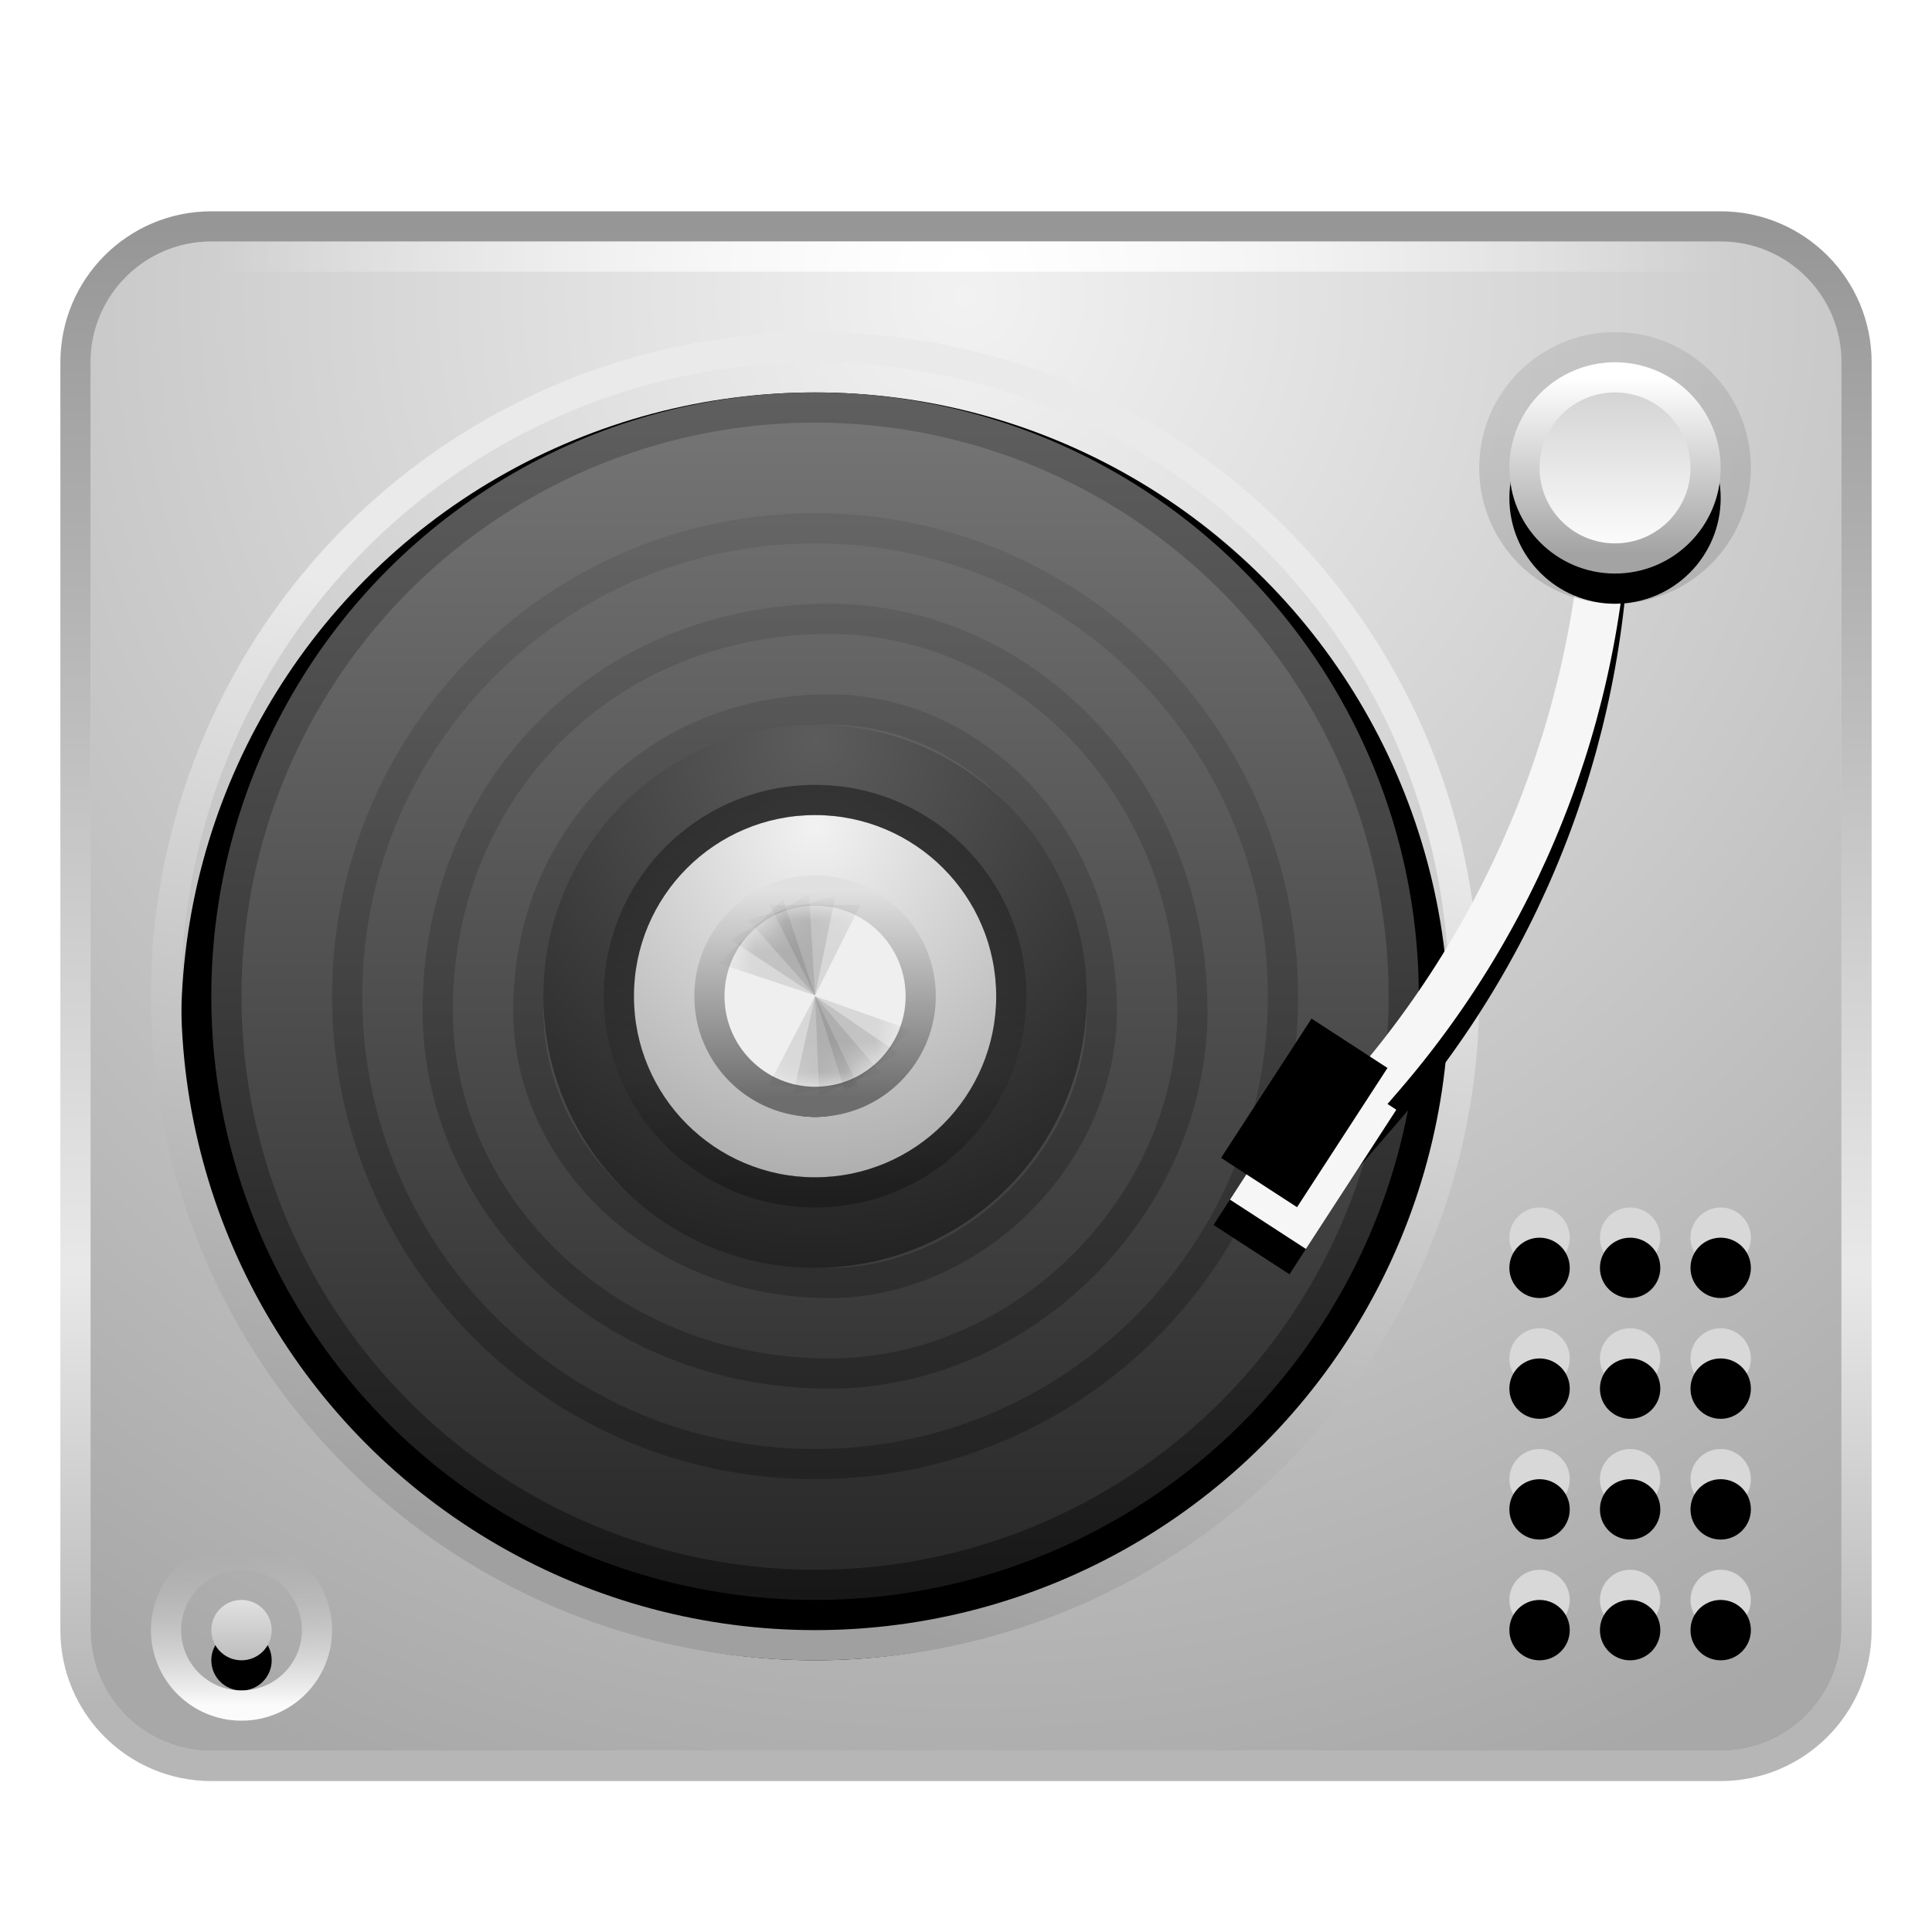 <svg xmlns="http://www.w3.org/2000/svg" xmlns:xlink="http://www.w3.org/1999/xlink" width="64" height="64" viewBox="0 0 64 64">
  <defs>
    <filter id="deepin-music-a" width="128.8%" height="136%" x="-14.4%" y="-18%" filterUnits="objectBoundingBox">
      <feOffset dy="1" in="SourceAlpha" result="shadowOffsetOuter1"/>
      <feGaussianBlur in="shadowOffsetOuter1" result="shadowBlurOuter1" stdDeviation="1.5"/>
      <feColorMatrix in="shadowBlurOuter1" result="shadowMatrixOuter1" values="0 0 0 0 0   0 0 0 0 0   0 0 0 0 0  0 0 0 0.2 0"/>
      <feMerge>
        <feMergeNode in="shadowMatrixOuter1"/>
        <feMergeNode in="SourceGraphic"/>
      </feMerge>
    </filter>
    <radialGradient id="deepin-music-b" cx="50%" cy="2.951%" r="107.025%" fx="50%" fy="2.951%" gradientTransform="matrix(0 1 -.862 0 .525 -.47)">
      <stop offset="0%" stop-color="#F2F2F2"/>
      <stop offset="100%" stop-color="#A9A8A8"/>
    </radialGradient>
    <linearGradient id="deepin-music-c" x1="50%" x2="50%" y1="0%" y2="96.08%">
      <stop offset="0%" stop-opacity=".411"/>
      <stop offset="70.55%" stop-opacity=".088"/>
      <stop offset="100%" stop-opacity=".285"/>
    </linearGradient>
    <radialGradient id="deepin-music-d" cx="50%" cy="100%" r="2500%" fx="50%" fy="100%" gradientTransform="matrix(.02 0 0 1 .49 0)">
      <stop offset="0%" stop-color="#FFF"/>
      <stop offset="100%" stop-color="#FFF" stop-opacity="0"/>
    </radialGradient>
    <linearGradient id="deepin-music-g" x1="59.543%" x2="43.53%" y1="29.192%" y2="96.03%">
      <stop offset="0%" stop-color="#EAEAEA"/>
      <stop offset="100%" stop-color="#A0A0A0"/>
    </linearGradient>
    <circle id="deepin-music-f" cx="21.5" cy="21" r="21"/>
    <filter id="deepin-music-e" width="121.4%" height="121.4%" x="-10.7%" y="-8.3%" filterUnits="objectBoundingBox">
      <feMorphology in="SourceAlpha" operator="dilate" radius="1" result="shadowSpreadOuter1"/>
      <feOffset dy="1" in="shadowSpreadOuter1" result="shadowOffsetOuter1"/>
      <feGaussianBlur in="shadowOffsetOuter1" result="shadowBlurOuter1" stdDeviation="1"/>
      <feComposite in="shadowBlurOuter1" in2="SourceAlpha" operator="out" result="shadowBlurOuter1"/>
      <feColorMatrix in="shadowBlurOuter1" values="0 0 0 0 0   0 0 0 0 0   0 0 0 0 0  0 0 0 0.319 0"/>
    </filter>
    <linearGradient id="deepin-music-j" x1="50%" x2="50%" y1="-2.17%" y2="102.17%">
      <stop offset="0%" stop-color="#777"/>
      <stop offset="100%" stop-color="#262626"/>
    </linearGradient>
    <linearGradient id="deepin-music-k" x1="55.714%" x2="55.714%" y1="-1.151%" y2="100.931%">
      <stop offset="0%" stop-color="#5F5F5F"/>
      <stop offset="100%" stop-color="#171717"/>
    </linearGradient>
    <circle id="deepin-music-i" cx="21.5" cy="21" r="19"/>
    <filter id="deepin-music-h" width="123.7%" height="123.7%" x="-11.8%" y="-9.2%" filterUnits="objectBoundingBox">
      <feMorphology in="SourceAlpha" operator="dilate" radius="1" result="shadowSpreadOuter1"/>
      <feOffset dy="1" in="shadowSpreadOuter1" result="shadowOffsetOuter1"/>
      <feGaussianBlur in="shadowOffsetOuter1" result="shadowBlurOuter1" stdDeviation="1"/>
      <feComposite in="shadowBlurOuter1" in2="SourceAlpha" operator="out" result="shadowBlurOuter1"/>
      <feColorMatrix in="shadowBlurOuter1" values="0 0 0 0 0   0 0 0 0 0   0 0 0 0 0  0 0 0 0.2 0"/>
    </filter>
    <linearGradient id="deepin-music-l" x1="50%" x2="50%" y1="0%" y2="98.943%">
      <stop offset="0%" stop-opacity=".082"/>
      <stop offset="100%" stop-opacity=".258"/>
    </linearGradient>
    <radialGradient id="deepin-music-m" cx="50%" cy="2.951%" r="107.025%" fx="50%" fy="2.951%">
      <stop offset="0%" stop-color="#5C5C5C"/>
      <stop offset="100%" stop-color="#1D1D1D"/>
    </radialGradient>
    <radialGradient id="deepin-music-n" cx="50%" cy="2.951%" r="107.025%" fx="50%" fy="2.951%">
      <stop offset="0%" stop-color="#F2F2F2"/>
      <stop offset="100%" stop-color="#A9A8A8"/>
    </radialGradient>
    <linearGradient id="deepin-music-o" x1="50%" x2="50%" y1="0%" y2="96.08%">
      <stop offset="0%" stop-opacity=".411"/>
      <stop offset="70.55%" stop-opacity=".088"/>
      <stop offset="100%" stop-opacity=".285"/>
    </linearGradient>
    <linearGradient id="deepin-music-r" x1="50%" x2="50%" y1="0%" y2="100%">
      <stop offset="0%" stop-color="#E0E0E0"/>
      <stop offset="98.421%" stop-color="#6D6D6D"/>
    </linearGradient>
    <circle id="deepin-music-p" cx="21.5" cy="21" r="3"/>
    <filter id="deepin-music-q" width="200%" height="200%" x="-50%" y="-33.3%" filterUnits="objectBoundingBox">
      <feMorphology in="SourceAlpha" operator="dilate" radius="1" result="shadowSpreadOuter1"/>
      <feOffset dy="1" in="shadowSpreadOuter1" result="shadowOffsetOuter1"/>
      <feGaussianBlur in="shadowOffsetOuter1" result="shadowBlurOuter1" stdDeviation=".5"/>
      <feComposite in="shadowBlurOuter1" in2="SourceAlpha" operator="out" result="shadowBlurOuter1"/>
      <feColorMatrix in="shadowBlurOuter1" values="0 0 0 0 0   0 0 0 0 0   0 0 0 0 0  0 0 0 0.292 0"/>
    </filter>
    <path id="deepin-music-u" d="M50,7 L51.5,7 L51.5,7.545 C51.5,15.098 48.786,22.399 43.853,28.119 L42.5,29.687 L42.5,29.687 L41,29.187 L42.353,27.619 C47.286,21.899 50,14.598 50,7.045 L50,7 L50,7 Z"/>
    <filter id="deepin-music-t" width="166.7%" height="130.9%" x="-33.3%" y="-11%" filterUnits="objectBoundingBox">
      <feOffset dy="1" in="SourceAlpha" result="shadowOffsetOuter1"/>
      <feGaussianBlur in="shadowOffsetOuter1" result="shadowBlurOuter1" stdDeviation="1"/>
      <feColorMatrix in="shadowBlurOuter1" values="0 0 0 0 0   0 0 0 0 0   0 0 0 0 0  0 0 0 0.647 0"/>
    </filter>
    <linearGradient id="deepin-music-x" x1="50%" x2="50%" y1="0%" y2="100%">
      <stop offset="0%" stop-color="#D0D0D0"/>
      <stop offset="100%" stop-color="#FFF"/>
    </linearGradient>
    <linearGradient id="deepin-music-y" x1="50%" x2="50%" y1="0%" y2="97.55%">
      <stop offset="0%" stop-color="#FFF"/>
      <stop offset="100%" stop-color="#A3A3A3"/>
    </linearGradient>
    <linearGradient id="deepin-music-z" x1="50%" x2="50%" y1="0%" y2="100%">
      <stop offset="0%" stop-opacity=".079"/>
      <stop offset="100%" stop-opacity=".138"/>
    </linearGradient>
    <circle id="deepin-music-w" cx="51" cy="7.5" r="3.5"/>
    <filter id="deepin-music-v" width="200%" height="200%" x="-50%" y="-35.7%" filterUnits="objectBoundingBox">
      <feOffset dy="1" in="SourceAlpha" result="shadowOffsetOuter1"/>
      <feGaussianBlur in="shadowOffsetOuter1" result="shadowBlurOuter1" stdDeviation="1"/>
      <feComposite in="shadowBlurOuter1" in2="SourceAlpha" operator="out" result="shadowBlurOuter1"/>
      <feColorMatrix in="shadowBlurOuter1" values="0 0 0 0 0   0 0 0 0 0   0 0 0 0 0  0 0 0 0.69 0"/>
    </filter>
    <linearGradient id="deepin-music-C" x1="50%" x2="50%" y1="-86.963%" y2="136.792%">
      <stop offset="0%" stop-color="#FFF"/>
      <stop offset="100%" stop-color="#B0B0B0"/>
    </linearGradient>
    <circle id="deepin-music-B" cx="2" cy="2.5" r="1"/>
    <filter id="deepin-music-A" width="300%" height="300%" x="-100%" y="-50%" filterUnits="objectBoundingBox">
      <feOffset dy="1" in="SourceAlpha" result="shadowOffsetOuter1"/>
      <feGaussianBlur in="shadowOffsetOuter1" result="shadowBlurOuter1" stdDeviation=".5"/>
      <feColorMatrix in="shadowBlurOuter1" values="0 0 0 0 0   0 0 0 0 0   0 0 0 0 0  0 0 0 0.545 0"/>
    </filter>
    <linearGradient id="deepin-music-D" x1="50%" x2="50%" y1="0%" y2="100%">
      <stop offset="0%" stop-color="#C3C3C3" stop-opacity="0"/>
      <stop offset="100%" stop-color="#FBFBFB"/>
    </linearGradient>
    <rect id="deepin-music-F" width="3" height="5.5" x="39.5" y="27.5"/>
    <filter id="deepin-music-E" width="333.3%" height="245.5%" x="-116.7%" y="-63.6%" filterUnits="objectBoundingBox">
      <feOffset dy="1" in="SourceAlpha" result="shadowOffsetOuter1"/>
      <feGaussianBlur in="shadowOffsetOuter1" result="shadowBlurOuter1" stdDeviation="1"/>
      <feColorMatrix in="shadowBlurOuter1" result="shadowMatrixOuter1" values="0 0 0 0 0   0 0 0 0 0   0 0 0 0 0  0 0 0 0.212 0"/>
      <feOffset in="SourceAlpha" result="shadowOffsetOuter2"/>
      <feGaussianBlur in="shadowOffsetOuter2" result="shadowBlurOuter2" stdDeviation="1"/>
      <feColorMatrix in="shadowBlurOuter2" result="shadowMatrixOuter2" values="0 0 0 0 0   0 0 0 0 0   0 0 0 0 0  0 0 0 0.312 0"/>
      <feMerge>
        <feMergeNode in="shadowMatrixOuter1"/>
        <feMergeNode in="shadowMatrixOuter2"/>
      </feMerge>
    </filter>
    <filter id="deepin-music-G" width="300%" height="227.3%" x="-100%" y="-54.5%" filterUnits="objectBoundingBox">
      <feGaussianBlur in="SourceAlpha" result="shadowBlurInner1" stdDeviation=".5"/>
      <feOffset dx="-1" dy="-1" in="shadowBlurInner1" result="shadowOffsetInner1"/>
      <feComposite in="shadowOffsetInner1" in2="SourceAlpha" k2="-1" k3="1" operator="arithmetic" result="shadowInnerInner1"/>
      <feColorMatrix in="shadowInnerInner1" values="0 0 0 0 0   0 0 0 0 0   0 0 0 0 0  0 0 0 0.381 0"/>
    </filter>
    <circle id="deepin-music-H" cx="1" cy="5" r="1"/>
    <filter id="deepin-music-I" width="250%" height="250%" x="-75%" y="-75%" filterUnits="objectBoundingBox">
      <feGaussianBlur in="SourceAlpha" result="shadowBlurInner1" stdDeviation="1"/>
      <feOffset dy="1" in="shadowBlurInner1" result="shadowOffsetInner1"/>
      <feComposite in="shadowOffsetInner1" in2="SourceAlpha" k2="-1" k3="1" operator="arithmetic" result="shadowInnerInner1"/>
      <feColorMatrix in="shadowInnerInner1" values="0 0 0 0 0   0 0 0 0 0   0 0 0 0 0  0 0 0 0.627 0"/>
    </filter>
    <circle id="deepin-music-J" cx="1" cy="9" r="1"/>
    <filter id="deepin-music-K" width="250%" height="250%" x="-75%" y="-75%" filterUnits="objectBoundingBox">
      <feGaussianBlur in="SourceAlpha" result="shadowBlurInner1" stdDeviation="1"/>
      <feOffset dy="1" in="shadowBlurInner1" result="shadowOffsetInner1"/>
      <feComposite in="shadowOffsetInner1" in2="SourceAlpha" k2="-1" k3="1" operator="arithmetic" result="shadowInnerInner1"/>
      <feColorMatrix in="shadowInnerInner1" values="0 0 0 0 0   0 0 0 0 0   0 0 0 0 0  0 0 0 0.627 0"/>
    </filter>
    <circle id="deepin-music-L" cx="1" cy="13" r="1"/>
    <filter id="deepin-music-M" width="250%" height="250%" x="-75%" y="-75%" filterUnits="objectBoundingBox">
      <feGaussianBlur in="SourceAlpha" result="shadowBlurInner1" stdDeviation="1"/>
      <feOffset dy="1" in="shadowBlurInner1" result="shadowOffsetInner1"/>
      <feComposite in="shadowOffsetInner1" in2="SourceAlpha" k2="-1" k3="1" operator="arithmetic" result="shadowInnerInner1"/>
      <feColorMatrix in="shadowInnerInner1" values="0 0 0 0 0   0 0 0 0 0   0 0 0 0 0  0 0 0 0.627 0"/>
    </filter>
    <circle id="deepin-music-N" cx="1" cy="1" r="1"/>
    <filter id="deepin-music-O" width="250%" height="250%" x="-75%" y="-75%" filterUnits="objectBoundingBox">
      <feGaussianBlur in="SourceAlpha" result="shadowBlurInner1" stdDeviation="1"/>
      <feOffset dy="1" in="shadowBlurInner1" result="shadowOffsetInner1"/>
      <feComposite in="shadowOffsetInner1" in2="SourceAlpha" k2="-1" k3="1" operator="arithmetic" result="shadowInnerInner1"/>
      <feColorMatrix in="shadowInnerInner1" values="0 0 0 0 0   0 0 0 0 0   0 0 0 0 0  0 0 0 0.627 0"/>
    </filter>
    <circle id="deepin-music-P" cx="1" cy="5" r="1"/>
    <filter id="deepin-music-Q" width="250%" height="250%" x="-75%" y="-75%" filterUnits="objectBoundingBox">
      <feGaussianBlur in="SourceAlpha" result="shadowBlurInner1" stdDeviation="1"/>
      <feOffset dy="1" in="shadowBlurInner1" result="shadowOffsetInner1"/>
      <feComposite in="shadowOffsetInner1" in2="SourceAlpha" k2="-1" k3="1" operator="arithmetic" result="shadowInnerInner1"/>
      <feColorMatrix in="shadowInnerInner1" values="0 0 0 0 0   0 0 0 0 0   0 0 0 0 0  0 0 0 0.627 0"/>
    </filter>
    <circle id="deepin-music-R" cx="1" cy="9" r="1"/>
    <filter id="deepin-music-S" width="250%" height="250%" x="-75%" y="-75%" filterUnits="objectBoundingBox">
      <feGaussianBlur in="SourceAlpha" result="shadowBlurInner1" stdDeviation="1"/>
      <feOffset dy="1" in="shadowBlurInner1" result="shadowOffsetInner1"/>
      <feComposite in="shadowOffsetInner1" in2="SourceAlpha" k2="-1" k3="1" operator="arithmetic" result="shadowInnerInner1"/>
      <feColorMatrix in="shadowInnerInner1" values="0 0 0 0 0   0 0 0 0 0   0 0 0 0 0  0 0 0 0.627 0"/>
    </filter>
    <circle id="deepin-music-T" cx="1" cy="13" r="1"/>
    <filter id="deepin-music-U" width="250%" height="250%" x="-75%" y="-75%" filterUnits="objectBoundingBox">
      <feGaussianBlur in="SourceAlpha" result="shadowBlurInner1" stdDeviation="1"/>
      <feOffset dy="1" in="shadowBlurInner1" result="shadowOffsetInner1"/>
      <feComposite in="shadowOffsetInner1" in2="SourceAlpha" k2="-1" k3="1" operator="arithmetic" result="shadowInnerInner1"/>
      <feColorMatrix in="shadowInnerInner1" values="0 0 0 0 0   0 0 0 0 0   0 0 0 0 0  0 0 0 0.627 0"/>
    </filter>
    <circle id="deepin-music-V" cx="1" cy="1" r="1"/>
    <filter id="deepin-music-W" width="250%" height="250%" x="-75%" y="-75%" filterUnits="objectBoundingBox">
      <feGaussianBlur in="SourceAlpha" result="shadowBlurInner1" stdDeviation="1"/>
      <feOffset dy="1" in="shadowBlurInner1" result="shadowOffsetInner1"/>
      <feComposite in="shadowOffsetInner1" in2="SourceAlpha" k2="-1" k3="1" operator="arithmetic" result="shadowInnerInner1"/>
      <feColorMatrix in="shadowInnerInner1" values="0 0 0 0 0   0 0 0 0 0   0 0 0 0 0  0 0 0 0.627 0"/>
    </filter>
    <circle id="deepin-music-X" cx="1" cy="5" r="1"/>
    <filter id="deepin-music-Y" width="250%" height="250%" x="-75%" y="-75%" filterUnits="objectBoundingBox">
      <feGaussianBlur in="SourceAlpha" result="shadowBlurInner1" stdDeviation="1"/>
      <feOffset dy="1" in="shadowBlurInner1" result="shadowOffsetInner1"/>
      <feComposite in="shadowOffsetInner1" in2="SourceAlpha" k2="-1" k3="1" operator="arithmetic" result="shadowInnerInner1"/>
      <feColorMatrix in="shadowInnerInner1" values="0 0 0 0 0   0 0 0 0 0   0 0 0 0 0  0 0 0 0.627 0"/>
    </filter>
    <circle id="deepin-music-Z" cx="1" cy="9" r="1"/>
    <filter id="deepin-music-aa" width="250%" height="250%" x="-75%" y="-75%" filterUnits="objectBoundingBox">
      <feGaussianBlur in="SourceAlpha" result="shadowBlurInner1" stdDeviation="1"/>
      <feOffset dy="1" in="shadowBlurInner1" result="shadowOffsetInner1"/>
      <feComposite in="shadowOffsetInner1" in2="SourceAlpha" k2="-1" k3="1" operator="arithmetic" result="shadowInnerInner1"/>
      <feColorMatrix in="shadowInnerInner1" values="0 0 0 0 0   0 0 0 0 0   0 0 0 0 0  0 0 0 0.627 0"/>
    </filter>
    <circle id="deepin-music-ab" cx="1" cy="13" r="1"/>
    <filter id="deepin-music-ac" width="250%" height="250%" x="-75%" y="-75%" filterUnits="objectBoundingBox">
      <feGaussianBlur in="SourceAlpha" result="shadowBlurInner1" stdDeviation="1"/>
      <feOffset dy="1" in="shadowBlurInner1" result="shadowOffsetInner1"/>
      <feComposite in="shadowOffsetInner1" in2="SourceAlpha" k2="-1" k3="1" operator="arithmetic" result="shadowInnerInner1"/>
      <feColorMatrix in="shadowInnerInner1" values="0 0 0 0 0   0 0 0 0 0   0 0 0 0 0  0 0 0 0.627 0"/>
    </filter>
    <circle id="deepin-music-ad" cx="1" cy="1" r="1"/>
    <filter id="deepin-music-ae" width="250%" height="250%" x="-75%" y="-75%" filterUnits="objectBoundingBox">
      <feGaussianBlur in="SourceAlpha" result="shadowBlurInner1" stdDeviation="1"/>
      <feOffset dy="1" in="shadowBlurInner1" result="shadowOffsetInner1"/>
      <feComposite in="shadowOffsetInner1" in2="SourceAlpha" k2="-1" k3="1" operator="arithmetic" result="shadowInnerInner1"/>
      <feColorMatrix in="shadowInnerInner1" values="0 0 0 0 0   0 0 0 0 0   0 0 0 0 0  0 0 0 0.627 0"/>
    </filter>
  </defs>
  <g fill="none" fill-rule="evenodd" filter="url(#deepin-music-a)" transform="translate(2.5 7)">
    <path fill="url(#deepin-music-b)" d="M4.5,0 L54.5,0 C56.709,0 58.5,1.791 58.5,4 L58.5,46 C58.5,48.209 56.709,50 54.5,50 L4.5,50 C2.291,50 0.5,48.209 0.5,46 L0.5,4 C0.5,1.791 2.291,0 4.5,0 Z"/>
    <path stroke="url(#deepin-music-c)" d="M54.5,-0.5 C55.743,-0.5 56.868,0.004 57.682,0.818 C58.496,1.632 59,2.757 59,4 L59,4 L59,46 C59,47.243 58.496,48.368 57.682,49.182 C56.868,49.996 55.743,50.5 54.5,50.5 L54.5,50.5 L4.5,50.5 C3.257,50.5 2.132,49.996 1.318,49.182 C0.504,48.368 -4.4408921e-16,47.243 0,46 L0,46 L0,4 C-0,2.757 0.504,1.632 1.318,0.818 C2.132,0.004 3.257,-0.5 4.5,-0.5 L4.5,-0.5 Z"/>
    <rect width="50" height="1" x="4.5" fill="url(#deepin-music-d)" fill-rule="nonzero"/>
    <g transform="translate(3 4)">
      <use fill="#000" filter="url(#deepin-music-e)" xlink:href="#deepin-music-f"/>
      <circle cx="21.5" cy="21" r="21.5" stroke="url(#deepin-music-g)"/>
      <g fill-rule="nonzero">
        <use fill="#000" filter="url(#deepin-music-h)" xlink:href="#deepin-music-i"/>
        <circle cx="21.5" cy="21" r="19.5" fill="url(#deepin-music-j)" fill-rule="evenodd" stroke="url(#deepin-music-k)"/>
      </g>
      <path stroke="url(#deepin-music-l)" d="M21.5,5.5 C25.78,5.5 29.655,7.235 32.46,10.04 C35.265,12.845 37,16.72 37,21 C37,25.28 35.265,29.155 32.46,31.96 C29.655,34.765 25.78,36.5 21.5,36.5 C17.22,36.5 13.345,34.765 10.54,31.96 C7.735,29.155 6,25.28 6,21 C6,16.72 7.735,12.845 10.54,10.04 C13.345,7.235 17.22,5.5 21.5,5.5 Z M21.981,8.5 C18.293,8.5 15.045,9.897 12.721,12.221 C10.397,14.545 9,17.793 9,21.481 C9,24.742 10.442,27.783 12.818,29.989 C15.136,32.142 18.344,33.5 21.981,33.5 C25.197,33.5 28.199,32.099 30.399,29.899 C32.599,27.699 34,24.697 34,21.481 C34,17.844 32.642,14.636 30.489,12.318 C28.283,9.942 25.242,8.5 21.981,8.5 Z M21.974,11.5 C24.409,11.5 26.72,12.609 28.395,14.47 C29.983,16.235 31,18.675 31,21.474 C31,23.854 29.939,26.114 28.277,27.777 C26.614,29.439 24.354,30.5 21.974,30.5 C19.175,30.5 16.735,29.483 14.97,27.895 C13.109,26.22 12,23.909 12,21.474 C12,18.608 13.066,16.118 14.842,14.342 C16.618,12.566 19.108,11.5 21.974,11.5 Z"/>
      <circle cx="21.5" cy="21" r="9" fill="url(#deepin-music-m)"/>
      <circle cx="21.5" cy="21" r="6" fill="url(#deepin-music-n)"/>
      <path fill="url(#deepin-music-o)" fill-rule="nonzero" d="M21.5,14 C17.634,14 14.5,17.134 14.5,21 C14.5,24.866 17.634,28 21.5,28 C25.366,28 28.5,24.866 28.5,21 C28.5,17.134 25.366,14 21.5,14 Z M21.5,15 C24.814,15 27.5,17.686 27.5,21 C27.5,24.314 24.814,27 21.5,27 C18.186,27 15.5,24.314 15.5,21 C15.5,17.686 18.186,15 21.5,15 Z"/>
      <mask id="deepin-music-s" fill="#fff">
        <use xlink:href="#deepin-music-p"/>
      </mask>
      <use fill="#000" filter="url(#deepin-music-q)" xlink:href="#deepin-music-p"/>
      <circle cx="21.5" cy="21" r="3.5" fill="#EFEFEF" stroke="url(#deepin-music-r)"/>
      <g fill="#000" fill-opacity=".1" mask="url(#deepin-music-s)">
        <g transform="translate(17.44 17.5)">
          <polygon points="4.061 .474 5.561 3.474 2.561 3.474" transform="matrix(1 0 0 -1 0 3.948)"/>
          <polygon points="3.672 .525 5.172 3.525 2.172 3.525" transform="scale(1 -1) rotate(15 19.053 0)"/>
          <polygon points="3.311 .675 4.811 3.675 1.811 3.675" transform="scale(1 -1) rotate(30 11.427 0)"/>
          <polygon points="3 .913 4.5 3.913 1.5 3.913" transform="scale(1 -1) rotate(45 8.826 0)"/>
        </g>
      </g>
      <g fill="#000" fill-opacity=".1" mask="url(#deepin-music-s)">
        <g transform="rotate(-179 12.857 12.17)">
          <polygon points="4.061 .491 5.561 3.491 2.561 3.491" transform="matrix(1 0 0 -1 0 3.983)"/>
          <polygon points="3.672 .542 5.172 3.542 2.172 3.542" transform="scale(1 -1) rotate(15 19.186 0)"/>
          <polygon points="3.311 .692 4.811 3.692 1.811 3.692" transform="scale(1 -1) rotate(30 11.492 0)"/>
          <polygon points="3 .931 4.5 3.931 1.5 3.931" transform="scale(1 -1) rotate(45 8.868 0)"/>
        </g>
      </g>
    </g>
    <use fill="#000" filter="url(#deepin-music-t)" xlink:href="#deepin-music-u"/>
    <use fill="#F6F6F6" xlink:href="#deepin-music-u"/>
    <use fill="#000" filter="url(#deepin-music-v)" xlink:href="#deepin-music-w"/>
    <circle cx="51" cy="7.5" r="3" fill="url(#deepin-music-x)" stroke="url(#deepin-music-y)" stroke-linejoin="square"/>
    <circle cx="51" cy="7.5" r="4" stroke="url(#deepin-music-z)"/>
    <g transform="translate(3.5 43.5)">
      <use fill="#000" filter="url(#deepin-music-A)" xlink:href="#deepin-music-B"/>
      <use fill="url(#deepin-music-C)" xlink:href="#deepin-music-B"/>
      <path stroke="url(#deepin-music-D)" d="M2,0 C2.69,-0 3.315,0.28 3.768,0.732 C4.22,1.185 4.5,1.81 4.5,2.5 C4.5,3.19 4.22,3.815 3.768,4.268 C3.315,4.72 2.69,5 2,5 C1.31,5 0.685,4.72 0.232,4.268 C-0.22,3.815 -0.5,3.19 -0.5,2.5 C-0.5,1.81 -0.22,1.185 0.232,0.732 C0.685,0.28 1.31,0 2,0 Z"/>
    </g>
    <g transform="rotate(33 41 30.25)">
      <use fill="#000" filter="url(#deepin-music-E)" xlink:href="#deepin-music-F"/>
      <use fill="#F6F6F6" xlink:href="#deepin-music-F"/>
      <use fill="#000" filter="url(#deepin-music-G)" xlink:href="#deepin-music-F"/>
    </g>
    <g transform="translate(47.5 32)">
      <use fill="#D8D8D8" xlink:href="#deepin-music-H"/>
      <use fill="#000" filter="url(#deepin-music-I)" xlink:href="#deepin-music-H"/>
      <use fill="#D8D8D8" xlink:href="#deepin-music-J"/>
      <use fill="#000" filter="url(#deepin-music-K)" xlink:href="#deepin-music-J"/>
      <use fill="#D8D8D8" xlink:href="#deepin-music-L"/>
      <use fill="#000" filter="url(#deepin-music-M)" xlink:href="#deepin-music-L"/>
      <use fill="#D8D8D8" xlink:href="#deepin-music-N"/>
      <use fill="#000" filter="url(#deepin-music-O)" xlink:href="#deepin-music-N"/>
    </g>
    <g transform="translate(50.5 32)">
      <use fill="#D8D8D8" xlink:href="#deepin-music-P"/>
      <use fill="#000" filter="url(#deepin-music-Q)" xlink:href="#deepin-music-P"/>
      <use fill="#D8D8D8" xlink:href="#deepin-music-R"/>
      <use fill="#000" filter="url(#deepin-music-S)" xlink:href="#deepin-music-R"/>
      <use fill="#D8D8D8" xlink:href="#deepin-music-T"/>
      <use fill="#000" filter="url(#deepin-music-U)" xlink:href="#deepin-music-T"/>
      <use fill="#D8D8D8" xlink:href="#deepin-music-V"/>
      <use fill="#000" filter="url(#deepin-music-W)" xlink:href="#deepin-music-V"/>
    </g>
    <g transform="translate(53.5 32)">
      <use fill="#D8D8D8" xlink:href="#deepin-music-X"/>
      <use fill="#000" filter="url(#deepin-music-Y)" xlink:href="#deepin-music-X"/>
      <use fill="#D8D8D8" xlink:href="#deepin-music-Z"/>
      <use fill="#000" filter="url(#deepin-music-aa)" xlink:href="#deepin-music-Z"/>
      <use fill="#D8D8D8" xlink:href="#deepin-music-ab"/>
      <use fill="#000" filter="url(#deepin-music-ac)" xlink:href="#deepin-music-ab"/>
      <use fill="#D8D8D8" xlink:href="#deepin-music-ad"/>
      <use fill="#000" filter="url(#deepin-music-ae)" xlink:href="#deepin-music-ad"/>
    </g>
  </g>
</svg>
